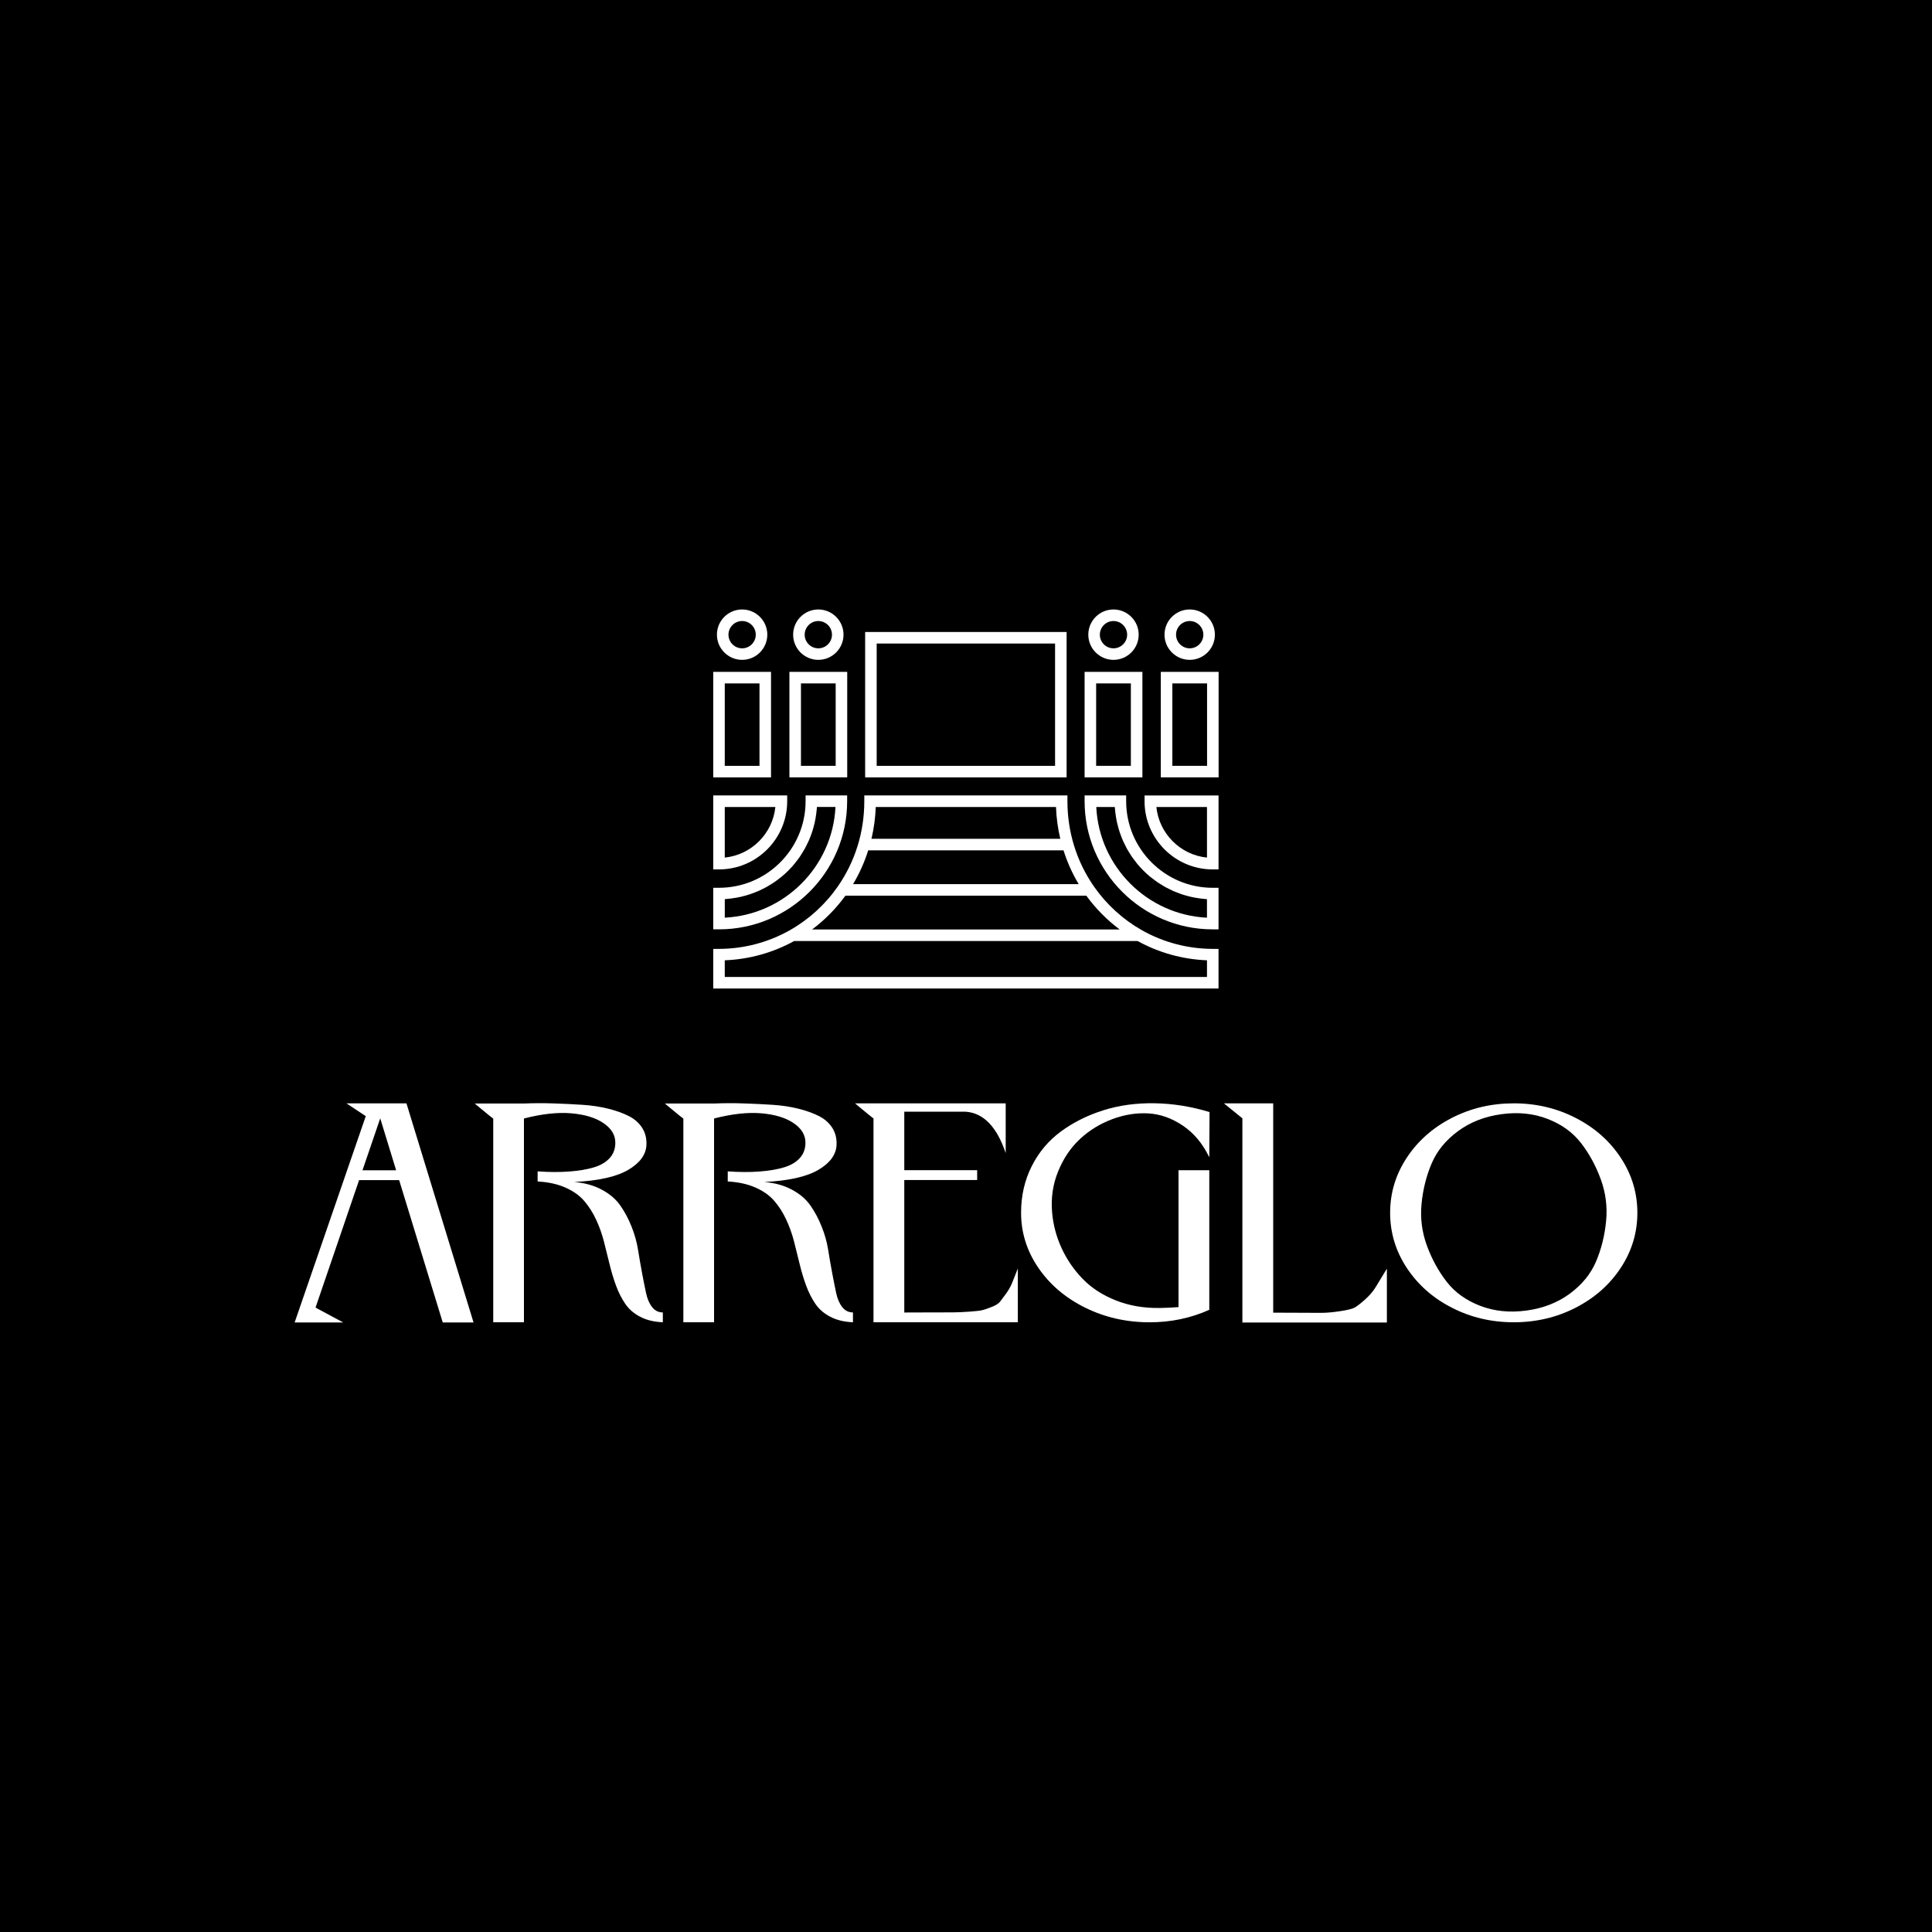 <?xml version="1.0" encoding="utf-8"?>
<!-- Generator: Adobe Illustrator 24.0.2, SVG Export Plug-In . SVG Version: 6.00 Build 0)  -->
<svg version="1.1" id="Layer_1" xmlns="http://www.w3.org/2000/svg" xmlns:xlink="http://www.w3.org/1999/xlink" x="0px" y="0px"
	 viewBox="0 0 1080 1080" style="enable-background:new 0 0 1080 1080;" xml:space="preserve">
<style type="text/css">
	.st0{display:none;fill:none;stroke:#000000;stroke-miterlimit:10;}
	.st1{fill:none;stroke:#78D1ED;stroke-width:0.25;stroke-miterlimit:10;}
	.st2{fill:none;stroke:#211E1F;stroke-width:2;stroke-miterlimit:10;}
	.st3{fill:#221F1F;}
	.st4{fill:#211E1F;}
	.st5{fill:#FFFFFF;}
</style>
<rect width="1080" height="1080"/>
<g>
	<g>
		<path class="st5" d="M204.47,623.94l-10.82-7.17c8.39,0,15.34,0,20.83,0.01c5.49,0.01,9.73,0.01,12.73,0.01l37.51,122.49H247.5
			l-24.38-79.6h-22.38l-24.36,71.27l15.51,8.33H164.7L204.47,623.94z M212.55,625.16l-9.92,29.03h18.81L212.55,625.16z"/>
		<path class="st5" d="M292.16,739.15h-16.44V625.24c0,0.09-0.86-0.56-2.58-1.95c-1.72-1.4-3.44-2.81-5.17-4.26
			c-1.73-1.44-2.59-2.16-2.58-2.16h27.51c5.54-0.23,11.09-0.25,16.67-0.05c5.58,0.18,10.93,0.44,16.07,0.78
			c5.14,0.34,9.91,1.06,14.34,2.16c4.42,1.1,8.25,2.47,11.48,4.1c3.23,1.63,5.73,3.83,7.5,6.59c1.77,2.76,2.57,5.97,2.4,9.63
			c-0.26,5.42-3.66,10.05-10.2,13.89c-6.55,3.84-16.6,6.1-30.17,6.77c5.92,0.5,11.08,1.94,15.5,4.33c4.42,2.39,7.85,5.33,10.28,8.83
			c2.44,3.5,4.53,7.41,6.26,11.75c1.74,4.33,2.96,8.71,3.66,13.12s1.45,8.72,2.24,12.92c0.79,4.2,1.53,7.92,2.23,11.17
			c0.7,3.25,1.83,5.86,3.4,7.84c1.57,1.98,3.56,2.96,5.97,2.96v5.49c-4.91-0.19-9.13-1.22-12.67-3.07
			c-3.54-1.85-6.33-4.27-8.36-7.26s-3.76-6.39-5.16-10.21c-1.4-3.82-2.61-7.84-3.62-12.05c-1.01-4.21-2.06-8.43-3.15-12.65
			c-1.09-4.22-2.54-8.27-4.34-12.14c-1.8-3.87-4-7.33-6.6-10.38c-2.6-3.05-6.11-5.56-10.53-7.52c-4.42-1.96-9.61-3.1-15.56-3.42
			v-0.75v-4.9c6.41,0.46,12.28,0.49,17.62,0.09s9.93-1.17,13.76-2.31c3.84-1.14,6.82-2.89,8.93-5.25c2.12-2.36,3.16-5.27,3.12-8.72
			c-0.04-4.24-2.27-7.85-6.69-10.83s-10.4-4.79-17.95-5.44c-7.55-0.65-16.37,0.32-26.44,2.9l0,113.91L292.16,739.15z"/>
		<path class="st5" d="M398.44,739.15H382V625.24c0,0.09-0.86-0.56-2.58-1.95c-1.72-1.4-3.44-2.81-5.17-4.26
			c-1.73-1.44-2.59-2.16-2.58-2.16h27.51c5.54-0.23,11.09-0.25,16.67-0.05c5.58,0.18,10.93,0.44,16.07,0.78
			c5.14,0.34,9.91,1.06,14.34,2.16c4.42,1.1,8.25,2.47,11.48,4.1c3.23,1.63,5.73,3.83,7.5,6.59c1.77,2.76,2.57,5.97,2.4,9.63
			c-0.26,5.42-3.66,10.05-10.2,13.89c-6.55,3.84-16.6,6.1-30.17,6.77c5.92,0.5,11.08,1.94,15.5,4.33c4.42,2.39,7.85,5.33,10.28,8.83
			c2.44,3.5,4.53,7.41,6.26,11.75c1.74,4.33,2.96,8.71,3.66,13.12s1.45,8.72,2.24,12.92c0.79,4.2,1.53,7.92,2.23,11.17
			c0.7,3.25,1.83,5.86,3.4,7.84c1.57,1.98,3.56,2.96,5.97,2.96v5.49c-4.91-0.19-9.13-1.22-12.67-3.07
			c-3.54-1.85-6.33-4.27-8.36-7.26s-3.76-6.39-5.16-10.21c-1.4-3.82-2.61-7.84-3.62-12.05c-1.01-4.21-2.06-8.43-3.15-12.65
			c-1.09-4.22-2.54-8.27-4.34-12.14c-1.8-3.87-4-7.33-6.6-10.38c-2.6-3.05-6.11-5.56-10.53-7.52c-4.42-1.96-9.61-3.1-15.56-3.42
			v-0.75v-4.9c6.41,0.46,12.28,0.49,17.62,0.09s9.93-1.17,13.76-2.31c3.84-1.14,6.82-2.89,8.93-5.25c2.12-2.36,3.16-5.27,3.12-8.72
			c-0.04-4.24-2.27-7.85-6.69-10.83s-10.4-4.79-17.95-5.44c-7.55-0.65-16.37,0.32-26.44,2.9l0,113.91L398.44,739.15z"/>
		<path class="st5" d="M485.71,623.2c-1.72-1.4-3.44-2.82-5.17-4.26c-1.73-1.44-2.59-2.17-2.58-2.17h84.23v27.81
			c-4.97-14.79-12.48-22.5-22.53-23.14H505.5v32.7h40.74v5.49H505.5v74.07c3.7-0.03,8.7-0.05,14.99-0.05
			c5.62,0,9.64-0.01,12.06-0.02c2.43-0.01,5.47-0.14,9.14-0.39c3.66-0.25,6.15-0.54,7.45-0.86c1.3-0.32,3.07-0.93,5.32-1.83
			c2.24-0.9,3.76-1.86,4.54-2.87c0.78-1.02,1.89-2.49,3.31-4.42c1.43-1.93,2.57-3.95,3.44-6.04c0.87-2.09,1.94-4.8,3.23-8.14v30.07
			h-80.69v-114C488.29,625.25,487.43,624.59,485.71,623.2z"/>
		<path class="st5" d="M676,646.94c-3.68-7.65-8.61-13.55-14.79-17.71c-6.18-4.16-12.6-6.44-19.26-6.83
			c-6.67-0.39-13.4,0.68-20.2,3.22c-6.8,2.54-12.81,6.23-18.01,11.06s-9.29,10.88-12.25,18.16c-2.97,7.28-4.08,14.99-3.34,23.13
			c0.63,6.91,2.41,13.53,5.33,19.85c2.93,6.32,6.84,12.01,11.73,17.07c4.89,5.06,11.06,9.07,18.5,12.03
			c7.44,2.96,15.59,4.37,24.45,4.25c3.68-0.05,7.23-0.22,10.64-0.5l0-76.5H676v77.55v0.48c-10.41,4.65-21.52,6.97-33.34,6.97
			c-13.01,0-25.04-2.73-36.07-8.19c-11.04-5.46-19.76-12.89-26.17-22.29c-6.41-9.4-9.62-19.63-9.63-30.71
			c-0.01-9.49,1.97-18.16,5.93-26.03c3.96-7.87,9.4-14.35,16.32-19.43c6.92-5.09,14.8-9.03,23.65-11.84
			c8.85-2.8,18.42-4.12,28.72-3.95c10.3,0.17,20.54,1.82,30.73,4.93L676,646.94z"/>
		<path class="st5" d="M684.16,616.77h27.57v117.02c2.78,0,6.61,0.01,11.48,0.04c7.3,0.04,12.42,0.06,15.36,0.06
			c2.94,0,6.45-0.31,10.53-0.93c4.08-0.62,6.77-1.27,8.07-1.97c1.31-0.7,3.22-2.17,5.75-4.42c2.53-2.25,4.51-4.52,5.94-6.83
			s3.57-5.83,6.42-10.55v25.17v4.93h-80.78V625.16L684.16,616.77z"/>
		<path class="st5" d="M880.88,624.96c10.61,5.46,19,12.89,25.17,22.29s9.25,19.63,9.25,30.71s-3.08,21.32-9.25,30.72
			c-6.17,9.4-14.56,16.82-25.17,22.29c-10.61,5.46-22.17,8.19-34.69,8.19c-12.51,0-24.07-2.73-34.68-8.19
			c-10.62-5.46-19-12.89-25.17-22.29c-6.17-9.4-9.25-19.64-9.25-30.72s3.08-21.32,9.25-30.71c6.16-9.4,14.55-16.83,25.17-22.29
			c10.61-5.46,22.17-8.19,34.68-8.19C858.71,616.77,870.27,619.5,880.88,624.96z M815.06,632.3c-6.85,5.04-11.76,11.05-14.74,18.02
			c-2.98,6.97-4.86,14.48-5.66,22.53c-0.79,8.05,0.2,15.85,2.97,23.42c2.77,7.56,6.46,14.31,11.08,20.25
			c4.62,5.94,10.86,10.42,18.74,13.45c7.88,3.03,16.51,3.91,25.9,2.63c9.33-1.27,17.41-4.43,24.22-9.46
			c6.81-5.04,11.7-11.04,14.65-18.01c2.96-6.97,4.82-14.48,5.6-22.53c0.78-8.05-0.22-15.85-2.99-23.41
			c-2.77-7.56-6.45-14.31-11.06-20.25c-4.6-5.94-10.81-10.43-18.65-13.46c-7.83-3.04-16.41-3.92-25.73-2.65
			C830.02,624.1,821.91,627.25,815.06,632.3z"/>
	</g>
	<g>
		<path class="st5" d="M596.24,353.3H483.62v81.25h112.62V353.3z M490.07,428.1v-68.35h99.72v68.35H490.07z"/>
		<path class="st5" d="M638.61,375.58H606.3v58.97h32.31V375.58z M612.75,428.1v-46.07h19.41v46.07H612.75z"/>
		<path class="st5" d="M622.45,368.86c7.76,0,14.08-6.31,14.08-14.08c0-7.76-6.31-14.08-14.08-14.08c-7.76,0-14.08,6.31-14.08,14.08
			C608.38,362.55,614.69,368.86,622.45,368.86z M622.45,347.16c4.2,0,7.63,3.42,7.63,7.63s-3.42,7.63-7.63,7.63
			s-7.63-3.42-7.63-7.63S618.25,347.16,622.45,347.16z"/>
		<path class="st5" d="M648.9,375.58v58.97h32.31v-58.97H648.9z M655.35,428.1v-46.07h19.41v46.07H655.35z"/>
		<path class="st5" d="M665.05,368.86c7.76,0,14.08-6.31,14.08-14.08c0-7.76-6.31-14.08-14.08-14.08c-7.76,0-14.08,6.31-14.08,14.08
			C650.97,362.55,657.29,368.86,665.05,368.86z M665.05,347.16c4.2,0,7.63,3.42,7.63,7.63s-3.42,7.63-7.63,7.63
			s-7.63-3.42-7.63-7.63S660.84,347.16,665.05,347.16z"/>
		<path class="st5" d="M473.56,447.88v-3.23h-23.23v3.23c0,26.69-21.71,48.4-48.4,48.4h-3.23v23.23h3.23
			C441.42,519.52,473.56,487.38,473.56,447.88z M408.81,502.25c0.98-0.12,1.95-0.27,2.91-0.45c0.78-0.14,1.55-0.29,2.31-0.46
			c0.96-0.22,1.9-0.47,2.84-0.73c0.74-0.21,1.47-0.42,2.2-0.66c0.94-0.31,1.86-0.66,2.77-1.02c0.69-0.27,1.38-0.53,2.06-0.83
			c0.93-0.41,1.82-0.86,2.72-1.31c0.63-0.32,1.26-0.62,1.88-0.96c0.93-0.52,1.82-1.08,2.71-1.65c0.54-0.35,1.1-0.67,1.63-1.03
			c0.98-0.67,1.92-1.4,2.85-2.13c0.4-0.32,0.82-0.6,1.22-0.93c2.62-2.18,5.03-4.59,7.21-7.21c0.32-0.39,0.6-0.8,0.92-1.2
			c0.74-0.94,1.47-1.88,2.15-2.87c0.36-0.53,0.68-1.08,1.02-1.62c0.57-0.9,1.14-1.8,1.66-2.73c0.34-0.6,0.63-1.23,0.95-1.85
			c0.46-0.91,0.92-1.82,1.33-2.76c0.29-0.67,0.55-1.35,0.82-2.03c0.36-0.93,0.72-1.85,1.03-2.8c0.24-0.71,0.44-1.44,0.65-2.17
			c0.27-0.95,0.52-1.91,0.74-2.88c0.17-0.75,0.32-1.51,0.46-2.27c0.18-0.98,0.33-1.97,0.45-2.96c0.1-0.78,0.18-1.56,0.25-2.35
			c0.04-0.43,0.11-0.85,0.14-1.29h10.35c-1.63,33.38-28.5,60.25-61.88,61.88v-10.35c0.42-0.02,0.84-0.1,1.26-0.13
			C407.21,502.44,408.01,502.35,408.81,502.25z"/>
		<path class="st5" d="M440.05,447.88v-3.23H398.7v41.35h3.23C422.94,486.01,440.05,468.9,440.05,447.88z M405.15,479.4v-28.29
			h28.29C431.92,466,420.04,477.88,405.15,479.4z"/>
		<path class="st5" d="M638.31,519.99c-10.53-5.95-19.78-14.39-26.75-24.38c-9.72-13.96-14.86-30.46-14.86-47.73v-3.23H483.15v3.23
			c0,17.25-5.13,33.75-14.84,47.7l-0.02,0.03c-6.96,10-16.21,18.43-26.74,24.38c-12.04,6.81-25.74,10.42-39.63,10.44l-3.22,0v22.16
			h282.46v-22.16l-3.22,0C664.05,530.41,650.35,526.8,638.31,519.99z M485.35,475.33H594.5c2.09,6.59,4.9,12.94,8.49,18.9h-62.78
			h-10.96h-52.38C480.45,488.26,483.26,481.92,485.35,475.33z M590.31,451.11c0.21,6.05,1.03,11.99,2.4,17.77H487.15
			c1.37-5.78,2.19-11.72,2.4-17.77H590.31z M472.6,500.68h56.65h10.96h67.04c5.22,7.19,11.55,13.59,18.65,18.9h-85.69h-10.96h-75.29
			C461.06,514.27,467.38,507.87,472.6,500.68z M529.25,526.02h10.96h95.67c11.89,6.56,25.23,10.27,38.83,10.79v9.33H405.15v-9.33
			c13.6-0.52,26.94-4.23,38.83-10.79H529.25z"/>
		<path class="st5" d="M629.53,447.88v-3.23H606.3v3.23c0,39.5,32.14,71.64,71.64,71.64h3.23v-23.23h-3.23
			C651.24,496.28,629.53,474.57,629.53,447.88z M644.14,491c0.94,0.74,1.88,1.47,2.87,2.15c0.53,0.36,1.08,0.68,1.62,1.03
			c0.9,0.57,1.79,1.14,2.72,1.66c0.61,0.34,1.25,0.64,1.87,0.96c0.9,0.46,1.8,0.91,2.73,1.32c0.68,0.3,1.37,0.56,2.06,0.83
			c0.92,0.36,1.83,0.71,2.77,1.02c0.73,0.24,1.46,0.45,2.2,0.66c0.94,0.27,1.88,0.52,2.84,0.73c0.76,0.17,1.53,0.32,2.31,0.46
			c0.96,0.17,1.93,0.32,2.91,0.45c0.8,0.1,1.6,0.19,2.4,0.25c0.42,0.03,0.83,0.11,1.26,0.13v10.35
			c-33.38-1.63-60.25-28.5-61.88-61.88h10.35c0.02,0.43,0.1,0.84,0.13,1.26c0.07,0.8,0.15,1.6,0.25,2.4
			c0.12,0.98,0.27,1.96,0.45,2.92c0.14,0.77,0.29,1.54,0.46,2.29c0.22,0.96,0.47,1.91,0.74,2.86c0.21,0.73,0.42,1.46,0.65,2.18
			c0.31,0.95,0.66,1.87,1.02,2.79c0.27,0.68,0.53,1.37,0.82,2.04c0.41,0.94,0.87,1.85,1.33,2.75c0.31,0.62,0.61,1.24,0.95,1.85
			c0.52,0.94,1.1,1.84,1.67,2.75c0.34,0.53,0.66,1.08,1.01,1.6c0.68,0.99,1.42,1.94,2.16,2.89c0.31,0.39,0.59,0.8,0.9,1.18
			c2.18,2.62,4.59,5.04,7.21,7.21C643.33,490.4,643.74,490.69,644.14,491z"/>
		<path class="st5" d="M639.81,447.88c0,21.02,17.1,38.13,38.13,38.13h3.23v-41.35h-41.35V447.88z M674.71,451.11v28.29
			c-14.9-1.51-26.77-13.39-28.29-28.29H674.71z"/>
		<path class="st5" d="M473.6,375.58h-32.31v58.97h32.31V375.58z M447.74,428.1v-46.07h19.41v46.07H447.74z"/>
		<path class="st5" d="M457.45,368.86c7.76,0,14.08-6.31,14.08-14.08c0-7.76-6.31-14.08-14.08-14.08s-14.08,6.31-14.08,14.08
			C443.37,362.55,449.69,368.86,457.45,368.86z M457.45,347.16c4.2,0,7.63,3.42,7.63,7.63s-3.42,7.63-7.63,7.63
			c-4.2,0-7.63-3.42-7.63-7.63S453.24,347.16,457.45,347.16z"/>
		<path class="st5" d="M431.01,375.58H398.7v58.97h32.31V375.58z M405.15,428.1v-46.07h19.41v46.07H405.15z"/>
		<path class="st5" d="M414.85,368.86c7.76,0,14.08-6.31,14.08-14.08c0-7.76-6.31-14.08-14.08-14.08s-14.08,6.31-14.08,14.08
			C400.77,362.55,407.09,368.86,414.85,368.86z M414.85,347.16c4.2,0,7.63,3.42,7.63,7.63s-3.42,7.63-7.63,7.63
			c-4.2,0-7.63-3.42-7.63-7.63S410.65,347.16,414.85,347.16z"/>
	</g>
</g>
</svg>
